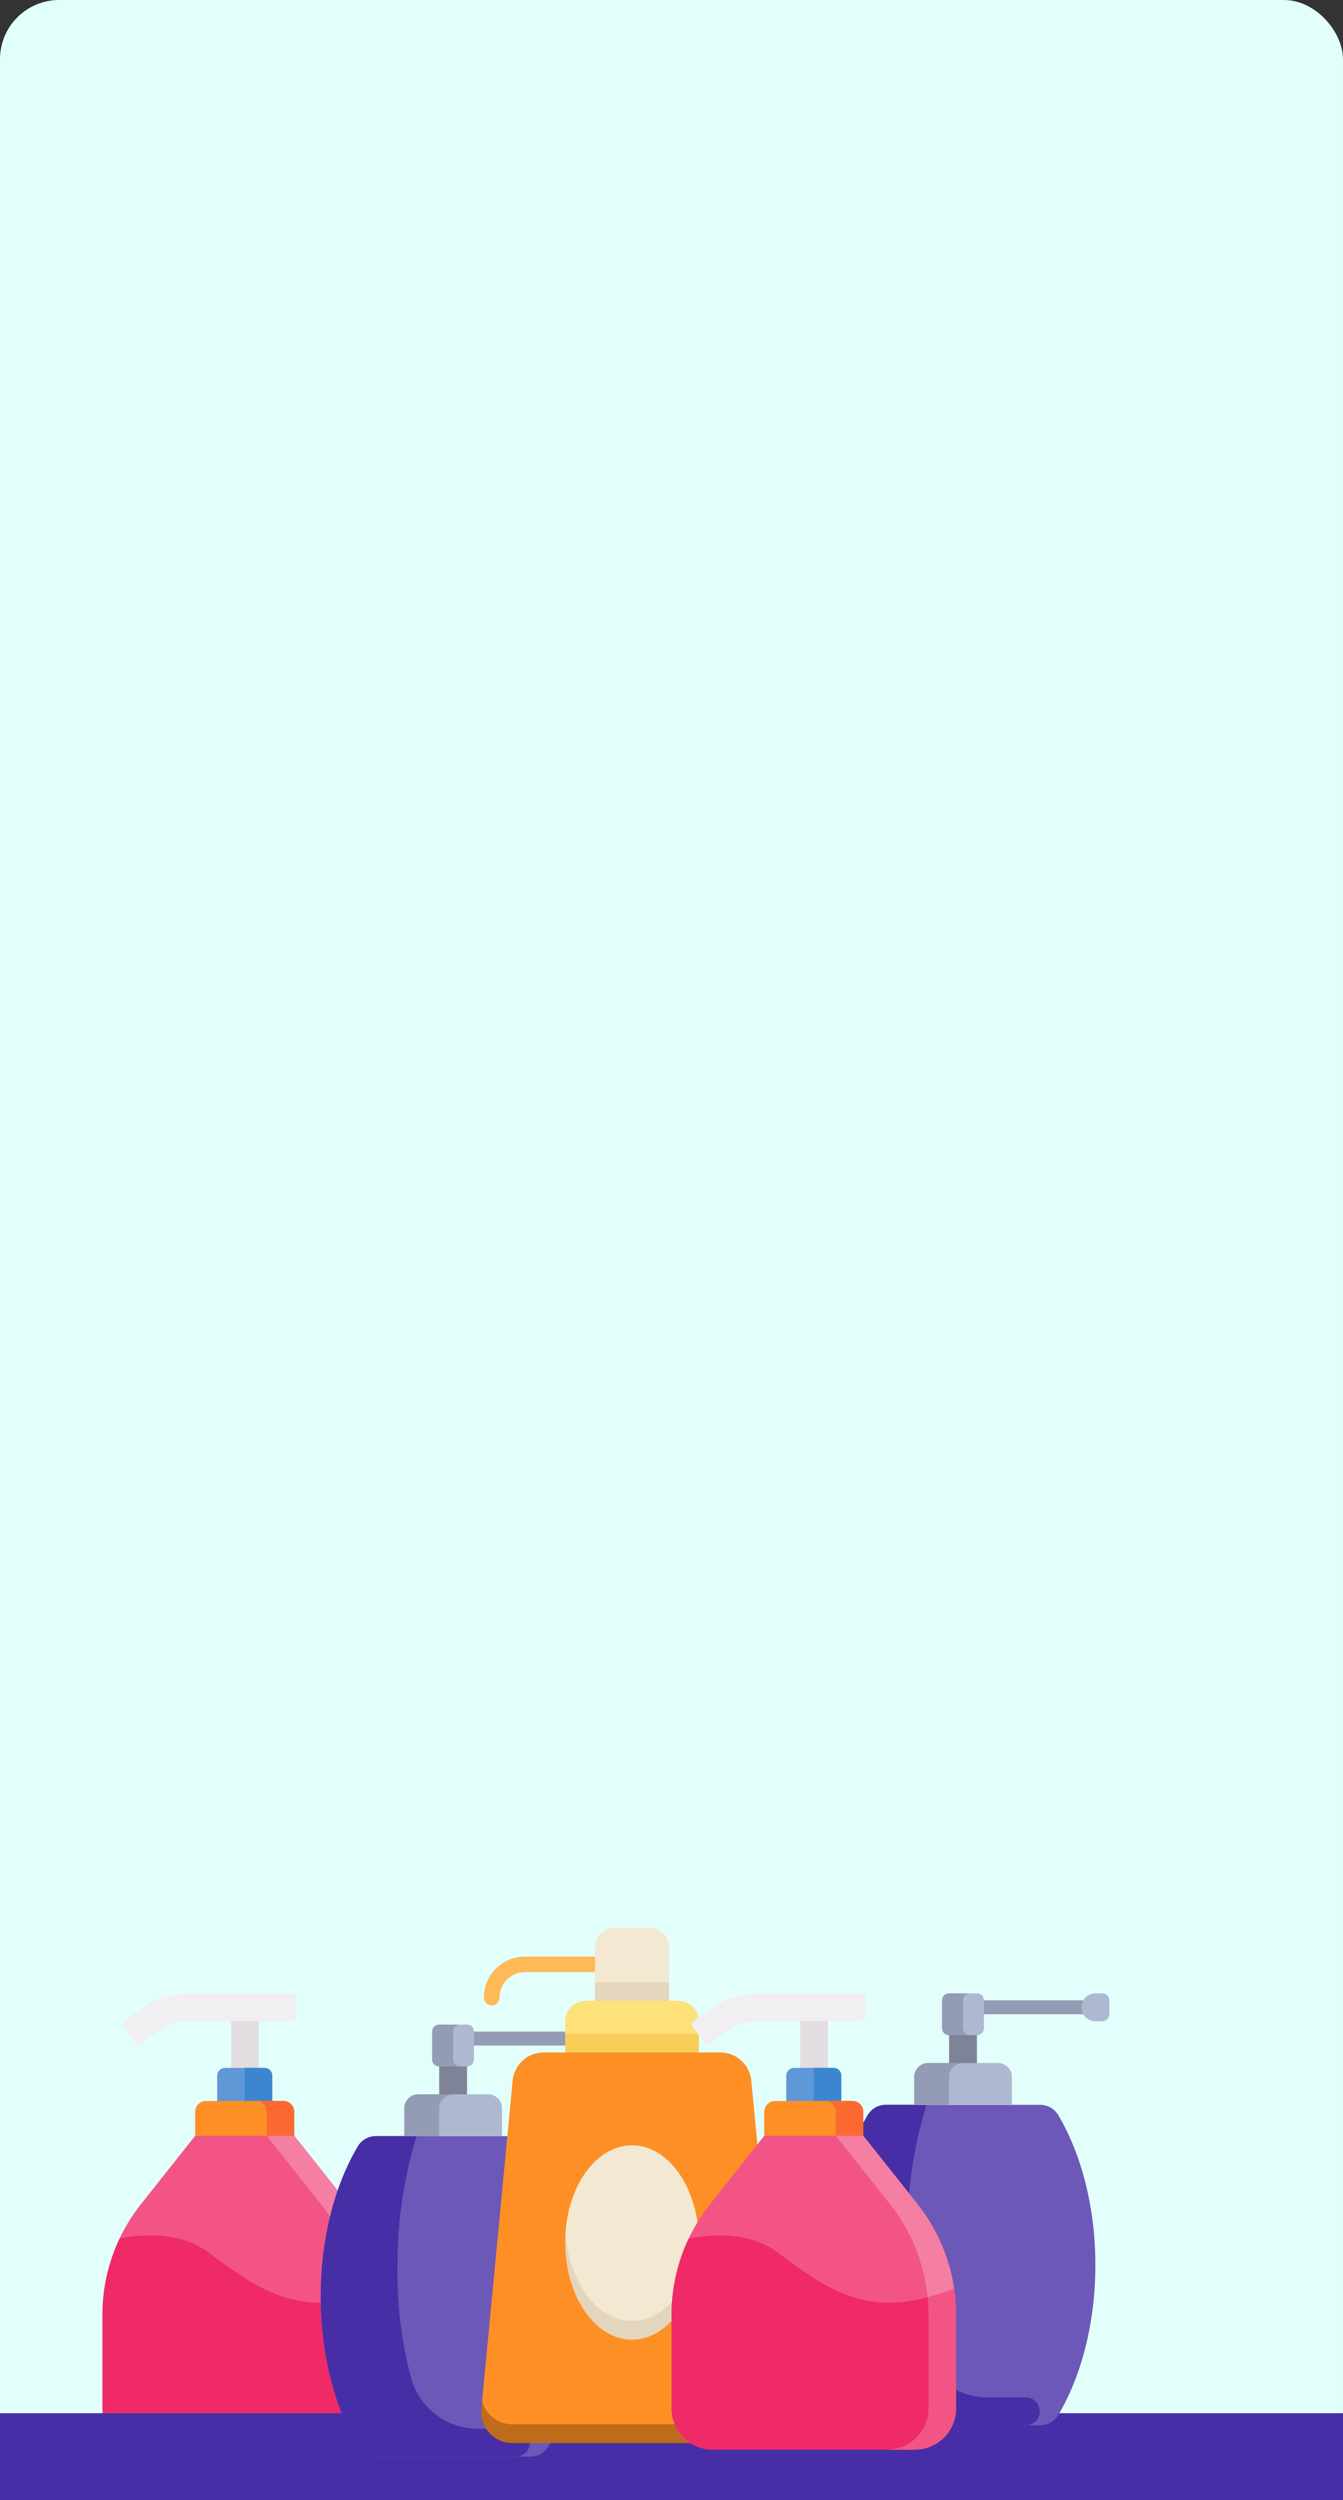 <svg xmlns="http://www.w3.org/2000/svg" width="295" height="549.07" viewBox="0 0 295 549.07">
  <rect x="0" y="0" width="295" height="549.07" fill="#333333" stroke="none"/>
  <g id="Grupo_56927" data-name="Grupo 56927" transform="translate(-495 -5900.705)">
    <rect id="Rectángulo_6714" data-name="Rectángulo 6714" width="295" height="549" rx="13" transform="translate(495 5900.705)" fill="#e2fffb"/>
    <g id="CF1_tarejta_2_copia" data-name="CF1_tarejta 2 copia" transform="translate(495 5858.294)">
      <g id="Grupo_56381" data-name="Grupo 56381" transform="translate(22.51 480.197)">
        <path id="Trazado_115846" data-name="Trazado 115846" d="M211.15,423.88H217.2V439.1H211.15Z" transform="translate(-182.864 -420.296)" fill="#e1dde1"/>
        <path id="Trazado_115847" data-name="Trazado 115847" d="M218.349,453.85H206.26v-8.007a1.7,1.7,0,0,1,1.7-1.7h8.682a1.7,1.7,0,0,1,1.7,1.7Z" transform="translate(-181.059 -427.773)" fill="#5f98d6"/>
        <path id="Trazado_115848" data-name="Trazado 115848" d="M215.84,444.14v9.711h6.045v-8.007a1.7,1.7,0,0,0-1.7-1.7Z" transform="translate(-184.595 -427.773)" fill="#3c86cf"/>
        <path id="Trazado_115849" data-name="Trazado 115849" d="M198.59,467.748v-9.7a2.4,2.4,0,0,1,2.4-2.4h16.96a2.4,2.4,0,0,1,2.4,2.4v9.7Z" transform="translate(-178.229 -432.017)" fill="#fd8f25"/>
        <path id="Trazado_115850" data-name="Trazado 115850" d="M225.745,455.64H219.7a2.4,2.4,0,0,1,2.4,2.4v9.7h6.045v-9.7a2.4,2.4,0,0,0-2.4-2.4Z" transform="translate(-186.019 -432.017)" fill="#fc6930"/>
        <path id="Trazado_115851" data-name="Trazado 115851" d="M219.75,536.694H175.374a9.048,9.048,0,0,1-9.054-9.054V507.076a39.117,39.117,0,0,1,8.472-24.308l11.889-14.988h21.768l11.887,14.985a39.119,39.119,0,0,1,8.474,24.311v20.55a9.048,9.048,0,0,1-9.061,9.067Z" transform="translate(-166.32 -436.497)" fill="#f25585"/>
        <path id="Trazado_115852" data-name="Trazado 115852" d="M241.442,482.765,229.555,467.78H223.51L235.4,482.765a39.119,39.119,0,0,1,8.468,24.311v20.55a9.048,9.048,0,0,1-9.048,9.067h6.038a9.048,9.048,0,0,0,9.054-9.054V507.076a39.117,39.117,0,0,0-8.472-24.308Z" transform="translate(-187.425 -436.497)" fill="#f57fa3"/>
        <path id="Trazado_115853" data-name="Trazado 115853" d="M228.81,519.868v20.55a9.048,9.048,0,0,1-9.061,9.067H175.374a9.048,9.048,0,0,1-9.054-9.054V519.868a39.063,39.063,0,0,1,3.786-16.765h0c6.417-1.193,13.944-1.129,19.724,3.237,12.714,9.6,21.15,14.436,38.564,7.811a39.844,39.844,0,0,1,.416,5.679Z" transform="translate(-166.32 -449.289)" fill="#ef2a66"/>
        <path id="Trazado_115854" data-name="Trazado 115854" d="M256.112,521a55.467,55.467,0,0,1-5.824,1.893q.189,1.893.189,3.824v20.55a9.048,9.048,0,0,1-9.048,9.067h6.038a9.048,9.048,0,0,0,9.054-9.054V526.717A39.845,39.845,0,0,0,256.112,521Z" transform="translate(-194.038 -456.137)" fill="#f25585"/>
        <path id="Trazado_115855" data-name="Trazado 115855" d="M211.487,419.008a.8.8,0,0,0-.8-.808H188.059a18.191,18.191,0,0,0-10.821,3.54l-3.571,2.644a.814.814,0,0,0-.177,1.129l2.625,3.578a.808.808,0,0,0,1.123.177l3.571-2.618a12.272,12.272,0,0,1,7.25-2.372h22.626a.8.8,0,0,0,.8-.8v-4.417Z" transform="translate(-168.91 -418.2)" fill="#f2eff2"/>
      </g>
      <rect id="Rectángulo_6706" data-name="Rectángulo 6706" width="295" height="19.08" transform="translate(0 572.4)" fill="#472ea6"/>
      <g id="Grupo_56366" data-name="Grupo 56366" transform="translate(70.45 487.068)">
        <rect id="Rectángulo_6707" data-name="Rectángulo 6707" width="24.481" height="3.06" transform="translate(32.141 1.527)" fill="#949bb4"/>
        <rect id="Rectángulo_6708" data-name="Rectángulo 6708" width="6.12" height="9.18" transform="translate(26.021 7.647)" fill="#7f8398"/>
        <g id="Grupo_56364" data-name="Grupo 56364" transform="translate(24.488 0)">
          <path id="Trazado_115830" data-name="Trazado 115830" d="M84.527,438.271h6.127a1.527,1.527,0,0,0,1.527-1.533v-6.12a1.527,1.527,0,0,0-1.527-1.527H84.527A1.527,1.527,0,0,0,83,430.617v6.12a1.533,1.533,0,0,0,1.527,1.533Z" transform="translate(-83 -429.09)" fill="#aeb8d1"/>
          <path id="Trazado_115831" data-name="Trazado 115831" d="M136.1,435.21H134.57a3.06,3.06,0,0,1-3.06-3.06h0a3.06,3.06,0,0,1,3.06-3.06H136.1a1.527,1.527,0,0,1,1.533,1.527v3.06a1.533,1.533,0,0,1-1.533,1.533Z" transform="translate(-100.902 -429.09)" fill="#aeb8d1"/>
        </g>
        <path id="Trazado_115832" data-name="Trazado 115832" d="M52.336,470.161a4.619,4.619,0,0,1,3.975-2.272H90.225a4.619,4.619,0,0,1,3.975,2.271c5.048,8.531,8.146,20.134,8.146,32.924s-3.1,24.393-8.146,32.924a4.619,4.619,0,0,1-3.975,2.271H56.311a4.619,4.619,0,0,1-3.975-2.271c-5.048-8.531-8.146-20.134-8.146-32.924S47.294,478.686,52.336,470.161Z" transform="translate(-44.19 -443.409)" fill="#6c58b8"/>
        <path id="Trazado_115833" data-name="Trazado 115833" d="M90.13,535.22a3.06,3.06,0,0,0-3.06-3.06h-8.3A15.219,15.219,0,0,1,64.1,521.194a88.539,88.539,0,0,1-3.041-24.229,95.723,95.723,0,0,1,4.19-29.075H56.311a4.619,4.619,0,0,0-3.975,2.271c-5.048,8.531-8.146,20.134-8.146,32.924s3.1,24.393,8.146,32.924a4.619,4.619,0,0,0,3.975,2.271H87.039a3.06,3.06,0,0,0,3.092-3.06Z" transform="translate(-44.19 -443.409)" fill="#472ea6"/>
        <path id="Trazado_115834" data-name="Trazado 115834" d="M91.661,453.34H76.36a3.06,3.06,0,0,0-3.06,3.06v6.12H94.753V456.4a3.06,3.06,0,0,0-3.092-3.06Z" transform="translate(-54.933 -438.039)" fill="#aeb8d1"/>
        <g id="Grupo_56365" data-name="Grupo 56365" transform="translate(18.367 0)">
          <path id="Trazado_115835" data-name="Trazado 115835" d="M84.014,453.34H76.36a3.06,3.06,0,0,0-3.06,3.06v6.12h7.647V456.4A3.066,3.066,0,0,1,84.014,453.34Z" transform="translate(-73.3 -438.039)" fill="#949bb4"/>
          <path id="Trazado_115836" data-name="Trazado 115836" d="M87.593,436.737v-6.12a1.527,1.527,0,0,1,1.527-1.527H84.527A1.527,1.527,0,0,0,83,430.617v6.12a1.533,1.533,0,0,0,1.527,1.533H89.12a1.527,1.527,0,0,1-1.527-1.533Z" transform="translate(-76.88 -429.09)" fill="#949bb4"/>
        </g>
      </g>
      <g id="Grupo_56380" data-name="Grupo 56380" transform="translate(182.45 480.197)">
        <rect id="Rectángulo_6707-2" data-name="Rectángulo 6707" width="24.481" height="3.06" transform="translate(32.141 1.527)" fill="#949bb4"/>
        <rect id="Rectángulo_6708-2" data-name="Rectángulo 6708" width="6.12" height="9.18" transform="translate(26.021 7.647)" fill="#7f8398"/>
        <g id="Grupo_56364-2" data-name="Grupo 56364" transform="translate(24.488 0)">
          <path id="Trazado_115830-2" data-name="Trazado 115830" d="M84.527,438.271h6.127a1.527,1.527,0,0,0,1.527-1.533v-6.12a1.527,1.527,0,0,0-1.527-1.527H84.527A1.527,1.527,0,0,0,83,430.617v6.12a1.533,1.533,0,0,0,1.527,1.533Z" transform="translate(-83 -429.09)" fill="#aeb8d1"/>
          <path id="Trazado_115831-2" data-name="Trazado 115831" d="M136.1,435.21H134.57a3.06,3.06,0,0,1-3.06-3.06h0a3.06,3.06,0,0,1,3.06-3.06H136.1a1.527,1.527,0,0,1,1.533,1.527v3.06a1.533,1.533,0,0,1-1.533,1.533Z" transform="translate(-100.902 -429.09)" fill="#aeb8d1"/>
        </g>
        <path id="Trazado_115832-2" data-name="Trazado 115832" d="M52.336,470.161a4.619,4.619,0,0,1,3.975-2.272H90.225a4.619,4.619,0,0,1,3.975,2.271c5.048,8.531,8.146,20.134,8.146,32.924s-3.1,24.393-8.146,32.924a4.619,4.619,0,0,1-3.975,2.271H56.311a4.619,4.619,0,0,1-3.975-2.271c-5.048-8.531-8.146-20.134-8.146-32.924S47.294,478.686,52.336,470.161Z" transform="translate(-44.19 -443.409)" fill="#6c58b8"/>
        <path id="Trazado_115833-2" data-name="Trazado 115833" d="M90.13,535.22a3.06,3.06,0,0,0-3.06-3.06h-8.3A15.219,15.219,0,0,1,64.1,521.194a88.539,88.539,0,0,1-3.041-24.229,95.723,95.723,0,0,1,4.19-29.075H56.311a4.619,4.619,0,0,0-3.975,2.271c-5.048,8.531-8.146,20.134-8.146,32.924s3.1,24.393,8.146,32.924a4.619,4.619,0,0,0,3.975,2.271H87.039a3.06,3.06,0,0,0,3.092-3.06Z" transform="translate(-44.19 -443.409)" fill="#472ea6"/>
        <path id="Trazado_115834-2" data-name="Trazado 115834" d="M91.661,453.34H76.36a3.06,3.06,0,0,0-3.06,3.06v6.12H94.753V456.4a3.06,3.06,0,0,0-3.092-3.06Z" transform="translate(-54.933 -438.039)" fill="#aeb8d1"/>
        <g id="Grupo_56365-2" data-name="Grupo 56365" transform="translate(18.367 0)">
          <path id="Trazado_115835-2" data-name="Trazado 115835" d="M84.014,453.34H76.36a3.06,3.06,0,0,0-3.06,3.06v6.12h7.647V456.4A3.066,3.066,0,0,1,84.014,453.34Z" transform="translate(-73.3 -438.039)" fill="#949bb4"/>
          <path id="Trazado_115836-2" data-name="Trazado 115836" d="M87.593,436.737v-6.12a1.527,1.527,0,0,1,1.527-1.527H84.527A1.527,1.527,0,0,0,83,430.617v6.12a1.533,1.533,0,0,0,1.527,1.533H89.12a1.527,1.527,0,0,1-1.527-1.533Z" transform="translate(-76.88 -429.09)" fill="#949bb4"/>
        </g>
      </g>
      <g id="Grupo_56367" data-name="Grupo 56367" transform="translate(105.703 465.818)">
        <path id="Trazado_115837" data-name="Trazado 115837" d="M102.706,416.11a1.71,1.71,0,0,1-1.716-1.71,9.023,9.023,0,0,1,9.01-9.01h17.452a1.71,1.71,0,1,1,0,3.42H110a5.6,5.6,0,0,0-5.584,5.59,1.71,1.71,0,0,1-1.71,1.71Z" transform="translate(-100.404 -399.093)" fill="#ffb957"/>
        <path id="Trazado_115838" data-name="Trazado 115838" d="M151.639,395.41h-7.66a4.3,4.3,0,0,0-4.309,4.3v7.609l2.057,2.051h12.165l2.051-2.051v-7.609a4.3,4.3,0,0,0-4.3-4.3Z" transform="translate(-114.678 -395.41)" fill="#f3e8d2"/>
        <path id="Trazado_115839" data-name="Trazado 115839" d="M155.943,414.29H139.67V418.4l8.139,4.108,8.133-4.108Z" transform="translate(-114.678 -402.377)" fill="#e4d5bd"/>
        <path id="Trazado_115840" data-name="Trazado 115840" d="M156.611,430.083h-25.27l-2.051-2.057v-2.694a4.562,4.562,0,0,1,4.562-4.562H154.1a4.556,4.556,0,0,1,4.562,4.562v2.675Z" transform="translate(-110.848 -404.769)" fill="#ffe17a"/>
        <path id="Trazado_115841" data-name="Trazado 115841" d="M129.29,436.378l14.689,4.108,14.682-4.108V432.27H129.29Z" transform="translate(-110.848 -409.013)" fill="#f8ce58"/>
        <path id="Trazado_115842" data-name="Trazado 115842" d="M159.6,522.5H107.024c-6.644,0-6.644-7.237-6.644-7.237l6.7-70.3a6.846,6.846,0,0,1,6.814-6.19h38.8a6.84,6.84,0,0,1,6.808,6.189l6.726,70.3S166.233,522.5,159.6,522.5Z" transform="translate(-100.179 -411.415)" fill="#fd8f25"/>
        <path id="Trazado_115843" data-name="Trazado 115843" d="M166.116,560a6.84,6.84,0,0,1-6.638,5.186H106.906A6.852,6.852,0,0,1,100.262,560l-.17,1.8a6.846,6.846,0,0,0,6.814,7.5h52.572a6.846,6.846,0,0,0,6.8-7.5Z" transform="translate(-100.061 -456.15)" fill="#be6b1c"/>
        <path id="Trazado_115844" data-name="Trazado 115844" d="M158.64,490.375c-.713-10.827-6.985-19.295-14.619-19.295s-13.881,8.4-14.613,19.169c-.05.713,0,20.765,14.613,20.765S158.684,491.05,158.64,490.375Z" transform="translate(-110.889 -423.335)" fill="#f3e8d2"/>
        <path id="Trazado_115845" data-name="Trazado 115845" d="M143.979,520.955c-7.635,0-13.881-8.467-14.619-19.295-.044.675-.069,1.363-.069,2.057,0,11.786,6.575,21.345,14.689,21.345s14.682-9.559,14.682-21.345c0-.694,0-1.382-.063-2.057C157.885,512.487,151.613,520.955,143.979,520.955Z" transform="translate(-110.848 -434.62)" fill="#e4d5bd"/>
      </g>
      <g id="Grupo_56368" data-name="Grupo 56368" transform="translate(147.51 480.197)">
        <path id="Trazado_115846-2" data-name="Trazado 115846" d="M211.15,423.88H217.2V439.1H211.15Z" transform="translate(-182.864 -420.296)" fill="#e1dde1"/>
        <path id="Trazado_115847-2" data-name="Trazado 115847" d="M218.349,453.85H206.26v-8.007a1.7,1.7,0,0,1,1.7-1.7h8.682a1.7,1.7,0,0,1,1.7,1.7Z" transform="translate(-181.059 -427.773)" fill="#5f98d6"/>
        <path id="Trazado_115848-2" data-name="Trazado 115848" d="M215.84,444.14v9.711h6.045v-8.007a1.7,1.7,0,0,0-1.7-1.7Z" transform="translate(-184.595 -427.773)" fill="#3c86cf"/>
        <path id="Trazado_115849-2" data-name="Trazado 115849" d="M198.59,467.748v-9.7a2.4,2.4,0,0,1,2.4-2.4h16.96a2.4,2.4,0,0,1,2.4,2.4v9.7Z" transform="translate(-178.229 -432.017)" fill="#fd8f25"/>
        <path id="Trazado_115850-2" data-name="Trazado 115850" d="M225.745,455.64H219.7a2.4,2.4,0,0,1,2.4,2.4v9.7h6.045v-9.7a2.4,2.4,0,0,0-2.4-2.4Z" transform="translate(-186.019 -432.017)" fill="#fc6930"/>
        <path id="Trazado_115851-2" data-name="Trazado 115851" d="M219.75,536.694H175.374a9.048,9.048,0,0,1-9.054-9.054V507.076a39.117,39.117,0,0,1,8.472-24.308l11.889-14.988h21.768l11.887,14.985a39.119,39.119,0,0,1,8.474,24.311v20.55a9.048,9.048,0,0,1-9.061,9.067Z" transform="translate(-166.32 -436.497)" fill="#f25585"/>
        <path id="Trazado_115852-2" data-name="Trazado 115852" d="M241.442,482.765,229.555,467.78H223.51L235.4,482.765a39.119,39.119,0,0,1,8.468,24.311v20.55a9.048,9.048,0,0,1-9.048,9.067h6.038a9.048,9.048,0,0,0,9.054-9.054V507.076a39.117,39.117,0,0,0-8.472-24.308Z" transform="translate(-187.425 -436.497)" fill="#f57fa3"/>
        <path id="Trazado_115853-2" data-name="Trazado 115853" d="M228.81,519.868v20.55a9.048,9.048,0,0,1-9.061,9.067H175.374a9.048,9.048,0,0,1-9.054-9.054V519.868a39.063,39.063,0,0,1,3.786-16.765h0c6.417-1.193,13.944-1.129,19.724,3.237,12.714,9.6,21.15,14.436,38.564,7.811a39.844,39.844,0,0,1,.416,5.679Z" transform="translate(-166.32 -449.289)" fill="#ef2a66"/>
        <path id="Trazado_115854-2" data-name="Trazado 115854" d="M256.112,521a55.467,55.467,0,0,1-5.824,1.893q.189,1.893.189,3.824v20.55a9.048,9.048,0,0,1-9.048,9.067h6.038a9.048,9.048,0,0,0,9.054-9.054V526.717A39.845,39.845,0,0,0,256.112,521Z" transform="translate(-194.038 -456.137)" fill="#f25585"/>
        <path id="Trazado_115855-2" data-name="Trazado 115855" d="M211.487,419.008a.8.8,0,0,0-.8-.808H188.059a18.191,18.191,0,0,0-10.821,3.54l-3.571,2.644a.814.814,0,0,0-.177,1.129l2.625,3.578a.808.808,0,0,0,1.123.177l3.571-2.618a12.272,12.272,0,0,1,7.25-2.372h22.626a.8.8,0,0,0,.8-.8v-4.417Z" transform="translate(-168.91 -418.2)" fill="#f2eff2"/>
      </g>
    </g>
  </g>
</svg>
